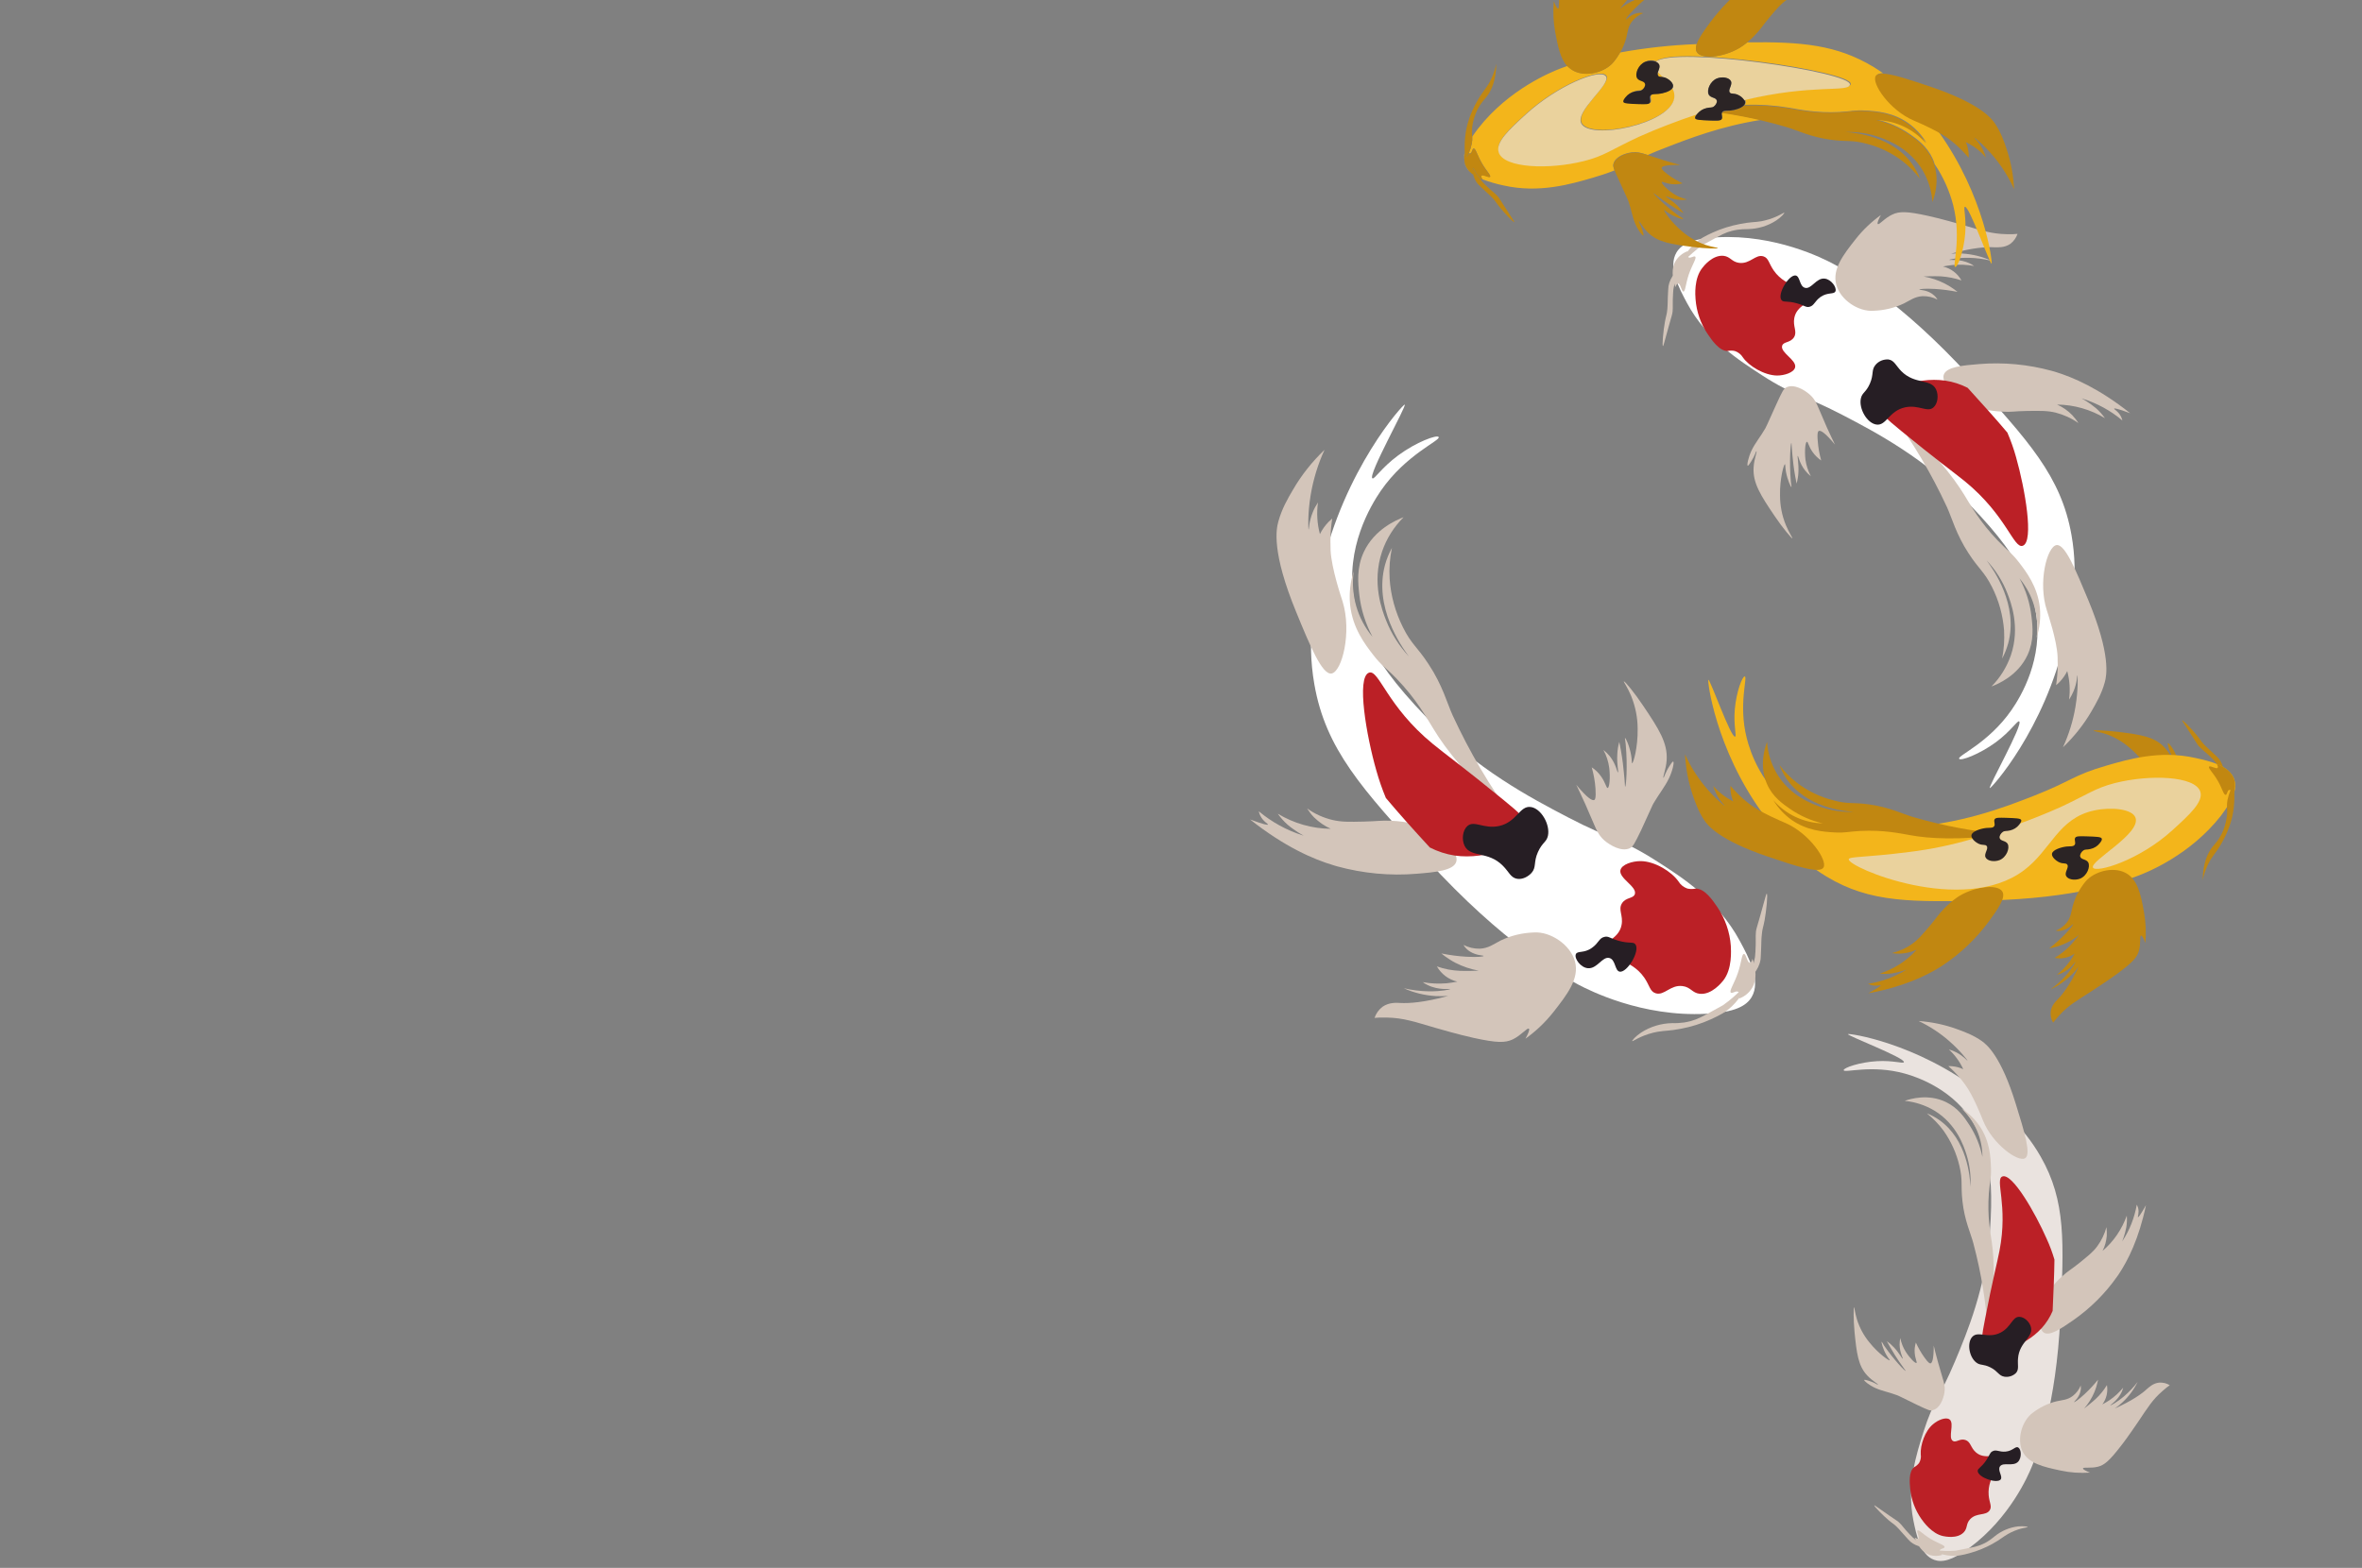 <?xml version="1.0" encoding="utf-8"?>
<!-- Generator: Adobe Illustrator 21.1.0, SVG Export Plug-In . SVG Version: 6.00 Build 0)  -->
<svg version="1.1" id="Layer_1" xmlns="http://www.w3.org/2000/svg" xmlns:xlink="http://www.w3.org/1999/xlink" x="0px" y="0px"
	 viewBox="0 0 1440 956.1" style="enable-background:new 0 0 1440 956.1;" xml:space="preserve">
<rect x="0" y="0" width="1440" height="956.1" fill="#808080" stroke="none"/>
<style type="text/css">
	.st0{fill:#FFFFFF;}
	.st1{fill:#D3C5BA;}
	.st2{fill:#BB2026;}
	.st3{fill:#261E24;}
	.st4{fill:#C18711;}
	.st5{fill:#F3B51B;}
	.st6{fill:#EAD29D;}
	.st7{fill:#2B2425;}
	.st8{fill:none;}
	.st9{fill:#EAE3DF;}
</style>
<title>koi</title>
<g id="Layer_2">
	<g>
		<path class="st0" d="M1067.9,608c5.9-9.9-1.8-24.2-7.2-34.2c-13.5-25.1-35.6-39-50.4-48.5c-22.6-14.5-27-12.6-54.4-26.9
			c-23-12-55.7-29.3-85.8-60.5c-20.8-21.5-30.4-35.8-35.9-47.5c-3.6-7.7-7-14.9-8.8-25.3c-5.2-31,10.1-56.6,16.4-65.8
			c15.4-22.3,36.6-30.7,35.3-32.8c-1-1.6-13.6,3-24.7,11.2c-10.3,7.6-14.5,14.8-15.7,14c-3-1.8,21-44.3,19.7-45
			c-0.8-0.5-37,39.4-50.9,101.1c-4,17.8-9.2,41-4.2,69.5c6.9,39.5,28.9,63.6,68.7,107.1c46.5,50.9,80.9,70,92.4,76.1
			c6.3,3.3,38.5,19.8,77.8,17.7C1057.6,617.4,1064.7,613.4,1067.9,608z"/>
		<path class="st1" d="M993.5,517.3c-5,2.2-11.7-1.7-15.4-4.8c-4.7-4.2-5.3-8-11.6-22.1c-2.3-5.1-4.3-9.2-5.5-11.8
			c7.1,8.5,9.8,9.8,11,9.2c0.3-0.2,1.1-0.8,0.7-6.9c-0.3-4.4-1.1-8.8-2.3-13c2.3,1.5,4.2,3.4,5.8,5.7c2.7,3.9,3.1,7,3.9,6.9
			c1.1-0.1,1.7-6.2,1-12.1c-0.5-3.9-1.7-7.7-3.6-11.1c1.4,1.1,2.7,2.4,3.9,3.8c3.9,4.9,4.5,10,5,9.9s-0.8-4.9-0.4-11.1
			c0.1-2.5,0.5-5.1,1.2-7.5c0.3,1.3,0.6,3,1,5.2c1,5.7,1.5,10.1,1.8,13.5c0.7,6.6,0.6,8.7,0.8,8.7c0.5,0,1.6-12.2,0.3-26.2
			c-0.1-1.5-0.6-3.5-0.4-3.6c0.4-0.1,2.7,4.7,3.7,10.4c0.6,3.3,0.3,4.9,0.6,5c0.8,0.1,3.6-9.8,3.4-21c0-6.9-1.4-13.7-4-20.1
			c-2.2-5.3-4.7-8.6-4.4-8.8c0.5-0.3,6.4,6.8,11.8,14.9c9.5,14.1,14.9,22.5,14.3,33c-0.4,5.9-2.6,10.6-1.9,10.9c0.2,0.1,1-3.1,3.5-7
			c0.7-1.2,2-3.1,2.4-2.9c0.7,0.3-0.3,5.4-2.6,10.2c-2.5,5.2-6.1,9.6-9.4,15.2c-0.9,1.6-0.6,1.3-7.6,16.5
			C996.4,514.7,995.6,516.3,993.5,517.3z"/>
		<path class="st1" d="M960.2,586.3c2.8,10.5-4.9,20.3-13.2,30.9c-4.9,6.2-10.6,11.6-17,16.2c1.4-2.6,2.8-5.6,2.1-6.1
			c-1-0.8-4.5,3.9-9.8,6.5c-4.7,2.2-9.7,2.2-23.9-0.9c-2.7-0.6-9.8-2.2-23.2-6.1c-12.8-3.7-19.4-6.1-29.8-6.3
			c-3.1-0.1-5.7,0-7.4,0.2c0.9-2.7,2.6-5.1,4.9-6.8c4-2.8,8.7-2.4,10.6-2.3c5.7,0.3,14.7-0.3,29.4-4.3c-2.5,0.2-5.1,0.2-7.6,0.1
			c-6.7-0.4-13.4-2-19.5-4.8c5,1.2,10.1,1.8,15.2,1.9c7.8,0.1,13.1-1.1,13.1-1.4c0-0.3-6.9,1-13.9-2.5c-1-0.5-1.9-1-2.8-1.7
			c4.8,0.9,9.6,1.1,14.5,0.7c2.2-0.2,4.4-0.6,6.6-1c-5.3-1.2-9.8-4.6-12.5-9.3c4.5,1.6,9.2,2.5,14,2.7c4.5,0.2,11.5-0.1,11.5-0.1
			c-5-0.9-9.7-2.5-14.2-4.8c-2-1-3.9-2.3-3.9-2.3c-1.6-1-3.2-2.2-4.7-3.4c5,1,10.1,1.7,15.2,2c7.3,0.4,10.6-0.1,10.6-0.5
			s-5.8-0.1-10.1-4c-0.9-0.8-1.6-1.7-2.2-2.7c3.1,1.6,6.6,2.4,10.1,2.3c5.2-0.3,8.2-2.7,12.4-4.9c6.4-3.1,13.4-4.8,20.6-5
			C945.2,568,957.4,576,960.2,586.3z"/>
		<path class="st1" d="M887.8,525.5c-1.6,5.4-12.9,6.4-24,7.3c-16.4,1.4-32.8-0.2-48.6-4.5l-2-0.6c-12.5-3.7-30-11.3-51.1-28
			c8.4,3.1,10.7,3.5,10.9,3.1s-2.9-1.8-4.7-5.5c-0.4-0.8-0.7-1.7-0.9-2.6c7.9,6.6,17,11.6,26.8,14.7c0.2,0.1,0.4,0.2,0.4,0.1
			c0,0-5.1-2.8-9.5-6.5c-2.3-2-4.3-4.3-6.1-6.8c9.8,5.9,20.9,9.1,32.3,9.2c-3.8-1.7-7.2-4.1-10.2-7c-1.6-1.6-3-3.5-4.2-5.4
			c4.6,3.3,9.9,5.7,15.4,7s10.1,1.2,19.2,1c8.7-0.2,10.3-0.8,16.8-0.5c4.5,0.2,9,0.8,13.4,1.8C875.5,506,889.9,518.5,887.8,525.5z"
			/>
		<path class="st1" d="M811.8,410.7c-5.7,1-13.1-16.8-21.5-37.3c-15.2-36.9-12.2-50.7-11-55.2c2.1-7.8,5.9-14.4,9-19.6
			c5.2-9,11.7-17.1,19.2-24.3c-4,8.7-6.8,17.9-8.4,27.3c-2,11.7-1.5,21.3-1.3,21.3c0.3,0,0.1-4.7,2.6-10.7c0.8-2,1.9-4,3.1-5.8
			c-0.9,6.4-0.5,13,1.2,19.3c1.3-2.7,3.1-5.2,5.2-7.4c0.7-0.7,1.5-1.4,2.3-2.1c-0.7,4.6-1.1,9.2-1.1,13.8c0,0,0,2.9,0.1,5.7
			c0.6,11,6.4,28.3,7.3,31C824.3,385.6,818.1,409.6,811.8,410.7z"/>
		<path class="st1" d="M922.8,499.4c-14.5-19.8-26.9-40.9-37.2-63.2c-3.4-7.5-6.1-18.2-14.6-31.1c-7.1-10.9-10.5-12.1-15.7-22.6
			c-4.6-9.2-7.4-19.2-8.1-29.5c-0.4-6.3,0.1-12.7,1.4-18.9c-1.8,3.3-3.2,6.7-4.2,10.3c-7,25.8,9.9,49.7,14.6,56
			c-6-6.5-10.8-14-14-22.2c-2.3-5.8-8.9-22.7-2.4-41.9c2.7-7.9,7.2-15,13.1-20.9c-4.2,1.6-17.8,7.3-24.3,21.3
			c-4.4,9.6-3.5,18.7-2.7,25.9c1,9,3.8,17.8,8.1,25.8c-9.3-11.2-13.5-25.7-11.5-40.1c-2.1,6.6-2.9,13.6-2.2,20.5
			c1.5,14.2,9,24,14.2,30.7s7.2,7.2,14,14.2c12.3,12.7,18.4,24,22.7,30.9C881.3,456.7,895.1,474.7,922.8,499.4z"/>
		<path id="_Path_" class="st2" d="M930.6,504.5c0.4-4.7-3.7-8.3-14.1-16.8c-23.2-19-36-28.3-42.9-34c-28.2-23.1-32.9-45.7-39-43.5
			c-7.8,2.8-1.5,38.8,4.5,59.7c1.6,5.7,3.5,11.2,5.8,16.7c7.7,9.2,16.6,19.1,26.8,30.2c4.7,2.4,9.9,4.1,15.1,4.9
			C906.6,524.6,929.6,515,930.6,504.5z"/>
		<path class="st1" d="M1066.8,587.1c-1.6,0-2.2-5.4-3.6-5.4s-1.4,5-3.7,11.6c-2.3,6.7-5.4,10.9-4.3,12c0.9,0.8,3.1-1.4,4.5-0.5
			c1,0.6,0.9,2.3,0.6,4.1c3.3-1.2,6.1-3.5,7.9-6.5c3.1-5.2,2.3-11.5,0.2-17.8C1068.1,586,1067.5,587.1,1066.8,587.1z"/>
		<path class="st2" d="M1000.1,525.1c-4.9,0-11.4,2-12.2,5.5c-1.1,5,10.2,10,8.8,14.6c-0.9,2.9-5.5,1.8-7.9,5.7s0.9,7.3-0.2,13.1
			c-1.6,8.7-11.1,9.8-10.7,14.8c0.5,6.3,15.8,4.8,24.5,17.3c3.4,4.9,3.4,8.5,7,9.6c5.3,1.6,8.9-5.3,16.3-4.4
			c5.1,0.6,5.9,4.2,10.5,4.7c7.4,0.8,13.5-7,14.4-8.1c5.6-7.1,4.7-18.5,4.6-21.1c-0.6-8.4-3.4-16.5-8.1-23.5
			c-2.8-4.1-7.9-11.8-13.6-11.4c-1.6,0.3-3.3,0.3-4.9-0.1c-2.2-0.8-4.1-2.3-5.3-4.3C1019.1,531.5,1008.8,525.1,1000.1,525.1z"/>
		<path class="st1" d="M1050.4,613c-0.1,0.1-2.4,1.3-6.9,3.8c-5.4,3-8.5,4.7-12.9,5.9c-1.3,0.3-2.5,0.6-3.8,0.8
			c-2.4,0.3-4.8,0.5-7.2,0.4c-6.8,0.1-13.4,2.1-19,5.7c-3.5,2.3-5.8,5-5.5,5.3c0.2,0.3,4.8-3.2,12.9-5.2c0.8-0.2,1.3-0.3,2.4-0.5
			c4.4-0.8,7.5-0.5,14.5-1.9c6.3-1.2,12.4-3.1,18.3-5.8c4.9-2.3,8.6-4,12.6-7.8c6.1-5.8,9.3-13,8.9-13.3c-0.1-0.1-0.7,0.5-2.1,2
			C1058.9,606.3,1054.8,609.9,1050.4,613z"/>
		<path class="st1" d="M1066.6,595.9c0.6,0.4,5.6-4.2,6.7-10.6c0.1-0.3,0.1-1.1,0.2-2.7c0.4-7.4,0.2-9.4,0.6-12.7
			c0.3-3.7,0.9-4.4,1.7-8.8c1-5.4,2.1-16,1.3-16.1c-0.4-0.1-0.9,2.7-4,13.5c-2.2,7.8-2.4,7.9-2.6,9.7c-0.3,3.4,0.1,5.6-0.3,12.2
			c-0.1,2.1-0.3,3-0.3,3.4c-0.5,2.8-1.2,5.6-2.1,8.3C1066.9,595,1066.4,595.8,1066.6,595.9z"/>
		<path class="st3" d="M916.3,528c3.7,3.7,4.7,7.3,8.7,7.9c3.2,0.5,6.6-1.3,8.7-3.6c3.1-3.5,1.1-6.5,3.9-12.7c2.7-6,5.2-6,6.1-9.9
			c1.5-6.9-4.2-16.8-10.5-17.6c-6.8-0.9-8.4,9.2-19.3,11.6c-9.3,2-15.1-3.7-19.3,0c-2.9,2.6-3.6,8.2-1.7,12.1
			C896.6,523.2,907.2,518.7,916.3,528z"/>
		<path class="st3" d="M960.7,581.9c-1,2.6,2.9,8.1,7.3,8.5c5.7,0.6,8.9-7.4,13.2-6.2c3.8,1,3.2,7.7,6.2,8.3
			c4.5,0.9,12.7-12.6,9.6-16.7c-1.3-1.7-3.6-0.2-10.5-2.2c-5.1-1.5-5.9-2.9-8.3-2.3c-3.4,0.7-3.4,3.7-7.7,6.7
			C965.7,581.5,961.6,579.6,960.7,581.9z"/>
	</g>
	<path class="st4" d="M1355.5,472.2c0.5-0.1,0.4-5.6-2.8-9.6c-0.2-0.2-0.6-0.6-1.5-1.5c-4.2-4.1-5.6-5.1-7.4-7
		c-2.1-2.2-2.2-2.9-4.4-5.6c-2.7-3.4-8.6-9.6-9-9.2c-0.2,0.2,1.2,1.9,6,9.5c3.5,5.5,3.5,5.6,4.5,6.6c1.9,2,3.4,2.9,7.2,6.6
		c1.2,1.2,1.7,1.7,1.9,2c1.4,1.8,2.8,3.7,4,5.6C1355.2,471.5,1355.4,472.2,1355.5,472.2z"/>
	<path class="st4" d="M1339.7,497.3c-1.3,4.2-7.2,6.2-11,6.7c-5,0.7-7.6-1-19.4-4.7c-4.3-1.3-7.8-2.3-10-2.9
		c8.8,0.2,11-0.8,11.3-1.8c0.1-0.3,0.1-1.1-3.8-4c-2.8-2.1-5.8-3.9-9-5.5c2.1-0.6,4.3-0.7,6.5-0.5c3.8,0.4,5.8,1.9,6.2,1.3
		c0.5-0.8-2.9-4.3-6.8-6.9c-2.6-1.7-5.5-3-8.6-3.7c1.4-0.3,2.9-0.4,4.3-0.3c5,0.2,8.4,2.5,8.6,2.2s-3.3-2.1-6.9-5.6
		c-1.5-1.4-2.8-3-3.9-4.7c0.9,0.5,2.1,1.2,3.6,2.1c4,2.4,6.9,4.5,9.1,6c4.3,3,5.5,4.2,5.6,4.1c0.2-0.3-6.5-7.3-15.6-14
		c-1-0.7-2.5-1.5-2.4-1.7s4.2,0.9,8.2,3.2c2.3,1.4,3.1,2.4,3.3,2.2c0.4-0.4-4-7.4-10.9-13c-4.2-3.6-9-6.4-14.2-8.2
		c-4.3-1.4-7.7-1.7-7.6-2c0.1-0.5,7.5-0.2,15.2,0.7c13.5,1.7,21.4,2.9,27.4,8.8c3.4,3.3,5,7.2,5.6,6.9c0.2-0.1-1.3-2.2-2.3-5.8
		c-0.3-1-0.8-2.8-0.5-3c0.5-0.2,3.1,3,4.8,6.9c1.8,4.2,2.5,8.7,4.2,13.7c0.5,1.4,0.4,1,5.9,13.2
		C1339.7,494.2,1340.2,495.5,1339.7,497.3z"/>
	<g>
		<path class="st5" d="M1362.2,475.5c-2.8-8.6-15.1-11.4-23.8-13.3c-21.7-4.9-41.2,0.9-54.3,4.7c-20.1,5.8-21.3,9.4-43.7,18.2
			c-18.8,7.4-45.8,17.7-79.6,19.4c-23.3,1.2-36.6-0.5-46.3-3.2c-6.4-1.8-12.4-3.5-19.4-7.8c-20.9-12.9-28.1-35-30.2-43.4
			c-5.2-20.5,0.7-37.3-1.2-37.6c-1.5-0.2-5.2,9.5-6.1,20.3c-0.8,10,1.3,16.1,0.2,16.4c-2.6,0.8-15.2-35-16.3-34.7
			c-0.7,0.2,4.2,41.9,33.3,81.8c8.4,11.5,19.3,26.5,38.7,38.2c26.8,16.2,52.2,15.6,98.2,14.6c53.7-1.2,82.6-11.6,92.1-15.2
			c5.2-2,31.4-12.4,50.3-36.6C1362.4,486.3,1363.7,480.2,1362.2,475.5z"/>
		<path class="st4" d="M1352,468.2c-0.8,1-4.4-1.5-5.2-0.7s2.2,3.4,5.1,8.3s3.7,9,5,8.9c1-0.1,0.8-2.6,2.1-3
			c0.9-0.2,1.8,0.7,2.8,1.8c1-2.6,1.1-5.5,0.3-8.2c-1.5-4.6-5.7-7.5-10.6-9.5C1352,466.9,1352.4,467.8,1352,468.2z"/>
		<path class="st4" d="M1358,487.8c-0.8,4.5,0.2,5.2-0.4,10.1c-0.5,3.8-1.6,7.5-3.3,10.9c-2,3.9-4,5.8-5.5,7.7
			c-2.8,3.6-5.8,9.6-5.9,20.2c0.6-3.1,1.6-6,2.9-8.9c2.6-5.7,4.5-6.6,8.3-13.1c2.6-4.4,4.7-9.1,6.1-14c1.1-3.8,1.7-7.7,1.9-11.7
			c0.1-1.1,0.4-8.8-0.8-9C1360.5,479.7,1358.8,483.9,1358,487.8z"/>
		<path class="st4" d="M1295.5,532.1c7.8,3.8,9.7,13.6,11.6,24.2c1.1,6.2,1.4,12.5,0.8,18.7c-0.8-2.3-1.9-4.6-2.6-4.5
			c-1,0.2,0,4.8-1.3,9.3c-1.1,4-3.8,7-13.1,13.9c-1.8,1.3-6.5,4.7-15.9,10.8c-9,5.8-13.9,8.5-19.5,14.6c-1.7,1.8-3,3.5-3.8,4.5
			c-1.2-2-1.7-4.2-1.5-6.5c0.4-3.9,3.1-6.5,4.2-7.6c3.2-3.3,7.6-9,12.9-20c-1.2,1.6-2.6,3.2-4,4.6c-3.8,3.8-8.3,7-13.2,9.2
			c3.4-2.4,6.4-5.1,9.2-8.2c4.2-4.7,6.2-8.5,6-8.6s-3,4.7-8.8,7.1c-0.8,0.3-1.6,0.6-2.5,0.8c3-2.4,5.7-5.2,8-8.4
			c1-1.4,2-2.9,2.8-4.5c-3.5,2.5-8,3.5-12.2,2.6c3.3-1.9,6.3-4.3,9-7c2.5-2.6,6-7,6-7c-3.1,2.5-6.6,4.5-10.4,6
			c-1.7,0.7-3.4,1.2-3.4,1.2c-1.5,0.4-3,0.8-4.5,1c3.2-2.5,6.3-5.2,9.2-8.1c4.1-4.2,5.5-6.4,5.3-6.6s-3.1,3.5-7.7,4
			c-0.9,0.1-1.9,0.1-2.8-0.1c2.6-1,4.9-2.7,6.7-4.9c2.5-3.3,2.7-6.4,3.6-10c1.5-5.5,4.2-10.6,7.8-15
			C1276.5,531.5,1287.8,528.3,1295.5,532.1z"/>
		<path class="st4" d="M1220.7,543.6c2.4,3.8-3,11.1-8.2,18.3c-7.8,10.6-17.4,19.7-28.3,26.9l-1.4,0.9c-8.8,5.5-22.6,12.1-43.8,16
			c6.2-3.4,7.7-4.6,7.6-4.9s-2.6,0.8-5.7-0.1c-0.7-0.2-1.4-0.5-2-0.8c8.2-1.2,16-4.1,23-8.4c0.2-0.1,0.3-0.2,0.3-0.2
			s-4.4,1.6-8.9,2.3c-2.4,0.3-4.9,0.4-7.3,0.1c8.7-2.8,16.5-7.8,22.5-14.6c-3,1.4-6.3,2.2-9.6,2.4c-1.8,0.1-3.7,0-5.5-0.3
			c4.4-1.1,8.6-2.9,12.3-5.6c3.7-2.6,6-5.4,10.8-11c4.5-5.3,4.9-6.6,8.5-10.3c2.5-2.6,5.2-5,8.2-7.1
			C1202.6,540.8,1217.7,538.7,1220.7,543.6z"/>
		<path class="st4" d="M1111.7,529c-2.4,4-17-0.9-33.8-6.6c-30.2-10.2-37-19.3-39-22.4c-3.6-5.4-5.5-11.1-7.1-15.7
			c-2.6-7.9-4.1-16-4.5-24.3c3.1,7,7.2,13.5,12,19.4c6,7.3,12,12.1,12.2,12s-2.8-2.5-5.1-7.2c-0.8-1.6-1.4-3.2-1.9-4.9
			c3.4,3.9,7.6,7.1,12.2,9.4c-1-2.2-1.5-4.6-1.7-7c0-0.8,0-1.6,0-2.5c2.4,2.8,5,5.5,7.7,7.9c0,0,1.7,1.5,3.5,2.9
			c6.9,5.5,20.4,11,22.4,11.9C1103.2,508.3,1114.3,524.7,1111.7,529z"/>
		<path class="st4" d="M1223.5,508.9c-19.5-1.7-38.8-5.3-57.6-10.8c-6.3-1.9-14.2-5.9-26.5-7.6c-10.3-1.4-12.8,0-21.8-2.5
			c-8-2-15.4-5.6-22-10.6c-4-3.1-7.6-6.7-10.7-10.8c1,2.8,2.4,5.4,4,7.9c11.8,17.8,35.1,20.2,41.4,20.6c-7.1,0.2-14.1-0.8-20.8-3.2
			c-4.7-1.7-18.4-6.6-26.5-20.6c-3.3-5.8-5.3-12.2-5.7-18.9c-1.3,3.4-5,14.5,0,25.8c3.4,7.7,9.4,11.9,14.2,15.2
			c6,4.1,12.7,7.1,19.8,8.7c-11.6-0.3-22.6-5.4-30.2-14.2c2.9,4.8,6.7,8.9,11.2,12.1c9.3,6.5,19.2,7.2,26,7.6s8.1-0.5,15.9-0.9
			c14.1-0.7,24.2,1.5,30.5,2.6C1176,511.4,1194,512.5,1223.5,508.9z"/>
		<path class="st6" d="M1202.4,511.6c18.3-5.2,36.2-11.6,53.5-19.3c17.2-8,21.1-11.6,33.5-14.8c21.5-5.4,48.8-4.3,52,5.2
			c2.1,6.2-6.7,14.2-16.8,23.4c-20.6,18.8-46.7,26.3-48.6,23c-2.2-4,29.5-20.7,25.9-30.5c-2-5.4-14.9-6.6-25.1-4.4
			c-22.1,4.7-26.3,24.1-42.9,36.5c-37.2,27.9-107.3-1.8-106.8-6.7c0.2-1.8,9.7-1,37.2-4.5C1177.3,517.9,1190,515.2,1202.4,511.6z"/>
		<path class="st7" d="M1281.3,511.3c-0.4-1-3.3-1.1-9.2-1.3c-4.1-0.1-6.2-0.2-6.9,0.8c-0.9,1.4,0.6,3-0.4,4.4
			c-0.8,1.1-2.5,0.8-4.9,1c-3.4,0.4-8.5,2-8.9,4.4c-0.3,1.9,2.3,4.3,4.6,5.3s3.9,0.2,4.7,1.3c1.3,1.7-1.8,4.6-0.7,6.9
			s5.3,2.9,8.5,1.7c4.3-1.7,6.4-7.3,5-9.9c-1.2-2.1-4.4-1.6-4.9-3.6c-0.3-1.3,0.8-2.9,1.8-3.6c1.3-1,2.1-0.4,4.5-1
			c2.2-0.5,4.2-1.7,5.6-3.5C1280.9,513.2,1281.7,512.2,1281.3,511.3z"/>
		<path class="st7" d="M1232.2,500c-0.4-1-3.3-1.1-9.2-1.3c-4.1-0.1-6.2-0.2-6.9,0.8c-0.9,1.4,0.6,3-0.4,4.4c-0.8,1.1-2.5,0.8-4.9,1
			c-3.4,0.4-8.5,2-8.9,4.4c-0.3,1.9,2.3,4.3,4.6,5.3s3.9,0.2,4.7,1.3c1.3,1.7-1.8,4.6-0.7,6.9c1.1,2.3,5.3,2.9,8.5,1.7
			c4.3-1.7,6.4-7.3,5-9.9c-1.2-2.1-4.4-1.6-4.9-3.6c-0.3-1.3,0.8-2.9,1.8-3.6c1.3-1,2.1-0.4,4.5-1c2.2-0.5,4.2-1.7,5.6-3.5
			C1231.7,501.9,1232.6,500.8,1232.2,500z"/>
	</g>
	<g>
		<path class="st0" d="M1022.1,153.9c-5.4,9,1.6,21.9,6.4,30.9c12.2,22.7,32.2,35.2,45.5,43.9c20.4,13.2,24.4,11.4,49.2,24.3
			c20.8,10.8,50.4,26.5,77.6,54.7c18.8,19.5,27.5,32.3,32.5,42.9c3.2,7,6.4,13.5,7.9,22.9c4.7,28.1-9.1,51.2-14.9,59.5
			c-14,20.2-33.1,27.8-31.9,29.7c0.9,1.5,12.3-2.7,22.4-10.1c9.3-6.9,13.1-13.4,14.2-12.7c2.7,1.6-19,40-17.9,40.7
			c0.7,0.4,33.4-35.6,46-91.4c3.6-16.1,8.4-37,3.8-62.9c-6.3-35.8-26.2-57.5-62.1-96.8c-42-45.9-73.1-63.3-83.5-68.8
			c-5.7-3-34.8-17.9-70.3-16C1031.4,145.5,1025,149.1,1022.1,153.9z"/>
		<path class="st1" d="M1089.3,236.1c4.5-2,10.6,1.5,13.9,4.4c4.3,3.7,4.8,7.2,10.5,20c2.1,4.6,3.9,8.4,5,10.6
			c-6.4-7.7-8.9-8.8-9.9-8.3c-0.3,0.2-1.1,0.7-0.6,6.2c0.3,4,1,7.9,2.1,11.8c-2-1.4-3.8-3.1-5.2-5.1c-2.5-3.5-2.8-6.4-3.5-6.3
			c-1,0.1-1.5,5.6-0.9,10.9c0.5,3.5,1.6,6.9,3.3,10.1c-1.3-1-2.5-2.2-3.5-3.5c-3.5-4.4-4.1-9-4.5-8.9s0.7,4.4,0.4,10.1
			c-0.1,2.3-0.5,4.6-1.1,6.8c-0.2-1.1-0.5-2.7-0.9-4.7c-0.9-5.1-1.3-9.2-1.6-12.2c-0.6-5.9-0.5-7.9-0.7-7.9c-0.4,0-1.4,11-0.3,23.7
			c0.1,1.4,0.6,3.2,0.3,3.2s-2.4-4.3-3.3-9.4c-0.5-3-0.3-4.5-0.6-4.5c-0.7-0.1-3.2,8.9-3,19c0,6.2,1.2,12.4,3.6,18.2
			c2,4.8,4.2,7.8,3.9,8s-5.8-6.2-10.7-13.5c-8.6-12.7-13.5-20.3-12.9-29.8c0.3-5.4,2.3-9.6,1.7-9.9c-0.2-0.1-0.9,2.8-3.2,6.3
			c-0.7,1.1-1.8,2.8-2.1,2.6c-0.6-0.3,0.3-4.9,2.3-9.2c2.2-4.7,5.6-8.6,8.5-13.7c0.8-1.5,0.6-1.2,6.8-14.9
			C1086.7,238.4,1087.4,236.9,1089.3,236.1z"/>
		<path class="st1" d="M1119.5,173.6c-2.6-9.5,4.4-18.4,11.9-27.9c4.4-5.6,9.6-10.5,15.3-14.6c-1.3,2.4-2.5,5-1.9,5.5
			c0.9,0.7,4.1-3.6,8.9-5.8c4.3-2,8.8-2,21.6,0.8c2.4,0.5,8.8,2,21,5.5c11.6,3.4,17.6,5.5,27,5.7c2.8,0.1,5.1,0,6.7-0.2
			c-0.8,2.4-2.4,4.6-4.4,6.1c-3.6,2.5-7.9,2.1-9.6,2.1c-5.2-0.3-13.3,0.2-26.6,3.9c2.3-0.2,4.6-0.2,6.9-0.1
			c6.1,0.4,12.1,1.8,17.7,4.4c-4.5-1.1-9.1-1.7-13.8-1.8c-7.1-0.1-11.8,1-11.8,1.3s6.3-0.9,12.6,2.2c0.9,0.4,1.7,0.9,2.5,1.5
			c-4.3-0.8-8.7-1-13.1-0.6c-2,0.2-4,0.5-5.9,0.9c4.8,1.1,8.9,4.2,11.3,8.5c-4.1-1.4-8.4-2.2-12.7-2.5c-4-0.2-10.4,0.1-10.4,0.1
			c4.5,0.8,8.8,2.2,12.9,4.3c1.8,0.9,3.5,2,3.5,2c1.5,0.9,2.9,2,4.3,3.1c-4.5-0.9-9.1-1.5-13.7-1.8c-6.6-0.4-9.6,0.1-9.6,0.4
			s5.3,0,9.1,3.6c0.8,0.7,1.5,1.6,2,2.5c-2.8-1.5-6-2.2-9.2-2.1c-4.7,0.3-7.4,2.5-11.2,4.4c-5.8,2.8-12.2,4.3-18.6,4.5
			C1133.1,190.2,1122,183,1119.5,173.6z"/>
		<path class="st1" d="M1185,228.6c1.5-4.9,11.7-5.8,21.7-6.6c14.8-1.2,29.7,0.2,44,4.1l1.8,0.5c11.3,3.4,27.1,10.2,46.2,25.4
			c-7.5-2.8-9.7-3.2-9.8-2.8c-0.2,0.4,2.6,1.6,4.2,4.9c0.4,0.7,0.6,1.5,0.8,2.3c-7.1-6-15.4-10.5-24.3-13.3
			c-0.2-0.1-0.4-0.2-0.4-0.1c0,0,4.6,2.5,8.6,5.9c2.1,1.8,3.9,3.9,5.5,6.1c-8.8-5.3-18.9-8.2-29.2-8.3c3.4,1.5,6.6,3.7,9.2,6.4
			c1.4,1.5,2.7,3.1,3.8,4.9c-4.2-3-8.9-5.1-13.9-6.4c-5-1.2-9.1-1.1-17.4-1c-7.9,0.1-9.3,0.8-15.2,0.4c-4.1-0.2-8.1-0.7-12.1-1.7
			C1196,246.3,1183.1,234.9,1185,228.6z"/>
		<path class="st1" d="M1253.7,332.4c5.2-0.9,11.8,15.2,19.5,33.7c13.8,33.3,11.1,45.9,10,49.9c-1.9,7.1-5.4,13-8.1,17.7
			c-4.7,8.1-10.6,15.5-17.4,22c3.6-7.9,6.2-16.2,7.6-24.7c1.8-10.6,1.4-19.3,1.2-19.3c-0.2,0-0.1,4.3-2.3,9.7
			c-0.8,1.8-1.7,3.6-2.8,5.2c0.8-5.8,0.4-11.7-1.1-17.4c-1.2,2.5-2.8,4.7-4.7,6.7c-0.7,0.7-1.3,1.3-2.1,1.9c0.6-4.1,1-8.3,1-12.5
			c0,0,0-2.6-0.1-5.1c-0.5-10-5.8-25.6-6.5-27.9C1242.3,355.1,1248,333.4,1253.7,332.4z"/>
		<path class="st1" d="M1153.3,252.2c13.1,17.9,24.4,37,33.7,57.1c3.1,6.8,5.5,16.4,13.2,28.2c6.4,9.8,9.4,10.9,14.2,20.4
			c4.2,8.3,6.7,17.3,7.4,26.6c0.3,5.7-0.1,11.5-1.2,17.1c1.6-3,2.8-6.1,3.7-9.3c6.3-23.3-8.9-44.9-13.2-50.6
			c5.5,5.8,9.8,12.6,12.7,20.1c2.1,5.3,8,20.6,2.1,37.9c-2.5,7.1-6.5,13.6-11.8,18.9c3.8-1.4,16.1-6.5,22-19.2
			c4-8.7,3.2-16.9,2.4-23.4c-0.9-8.2-3.4-16.1-7.3-23.3c8.4,10.1,12.2,23.2,10.4,36.3c1.9-6,2.6-12.3,2-18.5
			c-1.4-12.8-8.2-21.7-12.9-27.8c-4.7-6-6.5-6.5-12.6-12.9c-11.1-11.5-16.7-21.7-20.5-27.9C1190.8,290.8,1178.4,274.6,1153.3,252.2z
			"/>
		<path id="_Path_2" class="st2" d="M1146.3,247.6c-0.4,4.2,3.4,7.5,12.8,15.2c21,17.2,32.5,25.6,38.8,30.7
			c25.5,20.9,29.7,41.3,35.3,39.3c7-2.5,1.3-35-4.1-54c-1.4-5.1-3.2-10.1-5.3-15c-7-8.3-15-17.2-24.2-27.3
			c-4.3-2.2-8.9-3.7-13.7-4.4C1167.9,229.5,1147.1,238.2,1146.3,247.6z"/>
		<path class="st1" d="M1023.1,172.9c1.5,0,2,4.9,3.2,4.9s1.3-4.5,3.3-10.5c2.1-6,4.9-9.9,3.9-10.8c-0.8-0.7-2.8,1.2-4.1,0.4
			c-0.9-0.6-0.8-2.1-0.6-3.7c-3,1.1-5.5,3.2-7.2,5.8c-2.8,4.7-2.1,10.4-0.2,16.1C1021.9,173.9,1022.4,172.9,1023.1,172.9z"/>
		<path class="st2" d="M1083.4,229c4.4,0,10.3-1.8,11-5c1-4.5-9.2-9-7.9-13.2c0.8-2.6,4.9-1.6,7.2-5.1c2.2-3.5-0.8-6.6,0.2-11.8
			c1.5-7.9,10-8.8,9.7-13.3c-0.5-5.7-14.3-4.3-22.2-15.6c-3.1-4.4-3.1-7.7-6.4-8.7c-4.8-1.4-8,4.8-14.7,4c-4.6-0.6-5.3-3.8-9.5-4.3
			c-6.7-0.7-12.2,6.3-13,7.4c-5.1,6.4-4.3,16.7-4.1,19.1c0.6,7.6,3.1,14.9,7.4,21.2c2.5,3.7,7.2,10.6,12.3,10.3
			c1.5-0.3,3-0.3,4.4,0.1c2,0.7,3.7,2.1,4.8,3.9C1066.2,223.2,1075.6,228.9,1083.4,229z"/>
		<path class="st1" d="M1037.9,149.5c0.1-0.1,2.2-1.2,6.2-3.4c4.9-2.7,7.7-4.3,11.7-5.3c1.1-0.3,2.3-0.5,3.4-0.7
			c2.1-0.3,4.3-0.4,6.4-0.4c6.1-0.1,12.1-1.9,17.2-5.2c3.2-2.1,5.2-4.5,5-4.8s-4.3,2.9-11.7,4.7c-0.7,0.2-1.2,0.3-2.2,0.5
			c-4,0.7-6.8,0.4-13.2,1.7c-5.7,1.1-11.2,2.8-16.5,5.2c-4.5,2.1-7.8,3.6-11.4,7.1c-5.5,5.2-8.5,11.8-8.1,12.1
			c0.1,0.1,0.6-0.5,1.9-1.8C1030.2,155.6,1033.9,152.3,1037.9,149.5z"/>
		<path class="st1" d="M1023.2,164.9c-0.5-0.3-5,3.8-6,9.6c0,0.3-0.1,1-0.2,2.5c-0.4,6.7-0.2,8.5-0.5,11.5c-0.3,3.4-0.8,4-1.5,7.9
			c-0.9,4.8-1.8,14.4-1.2,14.6c0.4,0.1,0.8-2.4,3.6-12.2c2-7.1,2.1-7.1,2.3-8.8c0.3-3.1-0.1-5,0.3-11.1c0.1-1.9,0.2-2.7,0.3-3.1
			c0.5-2.5,1.1-5.1,1.8-7.5C1023,165.8,1023.4,165.1,1023.2,164.9z"/>
		<path class="st3" d="M1159.1,226.3c-3.3-3.4-4.3-6.6-7.8-7.1c-3-0.2-5.9,1-7.8,3.2c-2.8,3.2-1,5.8-3.5,11.5
			c-2.4,5.5-4.7,5.4-5.5,9c-1.4,6.2,3.7,15.2,9.5,16c6.1,0.8,7.5-8.3,17.4-10.5c8.4-1.8,13.7,3.4,17.4,0c2.6-2.3,3.2-7.4,1.5-11
			C1177,230.7,1167.4,234.7,1159.1,226.3z"/>
		<path class="st3" d="M1119,177.6c0.9-2.3-2.6-7.3-6.6-7.7c-5.1-0.6-8.1,6.7-12,5.6c-3.4-0.9-2.9-6.9-5.6-7.5
			c-4.1-0.8-11.5,11.4-8.7,15c1.2,1.6,3.2,0.2,9.5,2c4.6,1.3,5.4,2.6,7.5,2.1c3-0.7,3.1-3.4,6.9-6.1
			C1114.5,178,1118.2,179.7,1119,177.6z"/>
	</g>
	<g>
		<path class="st8" d="M990.2-6.1c3.5-2.6,8-3.5,12.2-2.6c-3.3,1.9-6.3,4.3-9,7c-2.5,2.6-6,7-6,7c3.1-2.5,6.6-4.5,10.4-6
			c1.7-0.7,3.4-1.2,3.4-1.2c1.5-0.4,3-0.8,4.5-1c-3.2,2.5-6.3,5.2-9.2,8.1c-4.1,4.2-5.5,6.4-5.3,6.6c0.2,0.2,3.1-3.5,7.7-4
			c0.9-0.1,1.9-0.1,2.8,0.1c-2.6,1-4.9,2.7-6.7,4.9c-2.5,3.3-2.7,6.4-3.6,10c-0.8,3.2-2.1,6.3-3.8,9.2c15.4-2.8,31-4.5,46.7-5.1
			c1.3-3.8,4.8-8.6,8.3-13.4c6.5-8.9,14.3-16.7,23.1-23.3h-73.4C991.6-8.6,990.9-7.4,990.2-6.1z"/>
		<path class="st5" d="M1034.5,31.8c-0.8-1.3-0.7-3-0.1-4.9c-15.7,0.6-31.3,2.3-46.7,5.1c-1.2,2.1-2.5,4-4,5.8
			c-5,6.1-16.2,9.3-24,5.5c-1.5-0.8-2.9-1.8-4.1-3.1c-1.7,0.6-3,1.1-4.1,1.5c-5.2,2-31.4,12.4-50.3,36.6c-1.4,1.8-2.6,3.5-3.6,5
			c0.1,1.4,0,2.8-0.3,4.2c-0.4,2-1,4-1.8,5.9c0.3,0.1,0.6,0.1,0.8,0.1c1.3-0.4,1.1-2.8,2.1-3c1.2-0.2,2.1,3.9,5,8.9s5.7,7.5,5,8.3
			s-4.3-1.7-5.2-0.7c-0.4,0.4,0,1.3,0.5,2.3c4.2,1.6,8.6,2.9,13,3.8c21.7,4.9,41.2-0.9,54.3-4.7c4.5-1.3,9-2.8,13.3-4.5
			c-0.9-2.2-1-3.2-0.6-4.3c1.3-4.2,7.2-6.2,11-6.7c3.2-0.4,5.5,0.1,9.9,1.6c2.9-1.3,6.2-2.7,10.2-4.2c14.8-5.8,34.6-13.4,58.8-17.2
			c-7-1.6-14.9-3.2-23.8-4.5c-0.5,1.3,0.6,2.8-0.2,4c-0.7,1-2.8,1-6.9,0.8c-5.9-0.2-8.9-0.3-9.2-1.3c-0.4-1,0.5-1.9,1.3-2.9l0,0
			c-12.1,4-23.9,8.5-35.5,13.7c-17.2,8-21.1,11.6-33.5,14.8c-21.5,5.4-48.8,4.3-52-5.2c-2.1-6.1,6.7-14.1,16.9-23.4
			c19-17.3,45-27.8,48.6-23s-19.1,21.3-14.9,29c5.5,10.1,54.2,0.4,56.6-15.6c0.3-2-0.1-4-1.1-5.8c-1.4,1.8-5.5,3.1-8.3,3.3
			c-2.4,0.3-4.1-0.1-4.9,1c-1,1.3,0.5,3-0.4,4.4c-0.7,1-2.8,1-6.9,0.8c-5.9-0.2-8.9-0.3-9.2-1.3s0.5-1.9,1.3-2.9
			c1.5-1.7,3.4-2.9,5.6-3.5c2.4-0.7,3.2-0.1,4.5-1c1-0.8,2.1-2.3,1.8-3.6c-0.5-2-3.7-1.5-4.9-3.6c-1.5-2.6,0.7-8.1,5-9.9
			c2-0.8,4.3-0.8,6.4-0.1c10.6-9.6,119.5,6.1,118.4,13.9c-0.7,4.9-22.8-0.6-64.5,9.5c0.4,0.6,0.6,1.3,0.5,1.9
			c-0.1,0.5-0.3,0.9-0.7,1.3c9.1-0.3,18.3,0.3,27.3,1.8c6.3,1.1,16.4,3.3,30.5,2.6c7.8-0.4,9.2-1.3,15.9-0.9s16.6,1,26,7.6
			c4.5,3.2,8.3,7.3,11.2,12.1c-7.6-8.8-18.6-13.9-30.2-14.2c7.1,1.6,13.8,4.6,19.8,8.7c4.8,3.3,10.7,7.6,14.2,15.2
			c0.5,1.1,0.9,2.2,1.2,3.3c5.2,7.7,9,16.2,11.3,25.1c5.2,20.5-0.7,37.3,1.2,37.6c1.5,0.2,5.2-9.5,6.1-20.3
			c0.8-10-1.3-16.1-0.2-16.4c2.6-0.8,15.2,35,16.3,34.7c0.7-0.2-4.1-41.2-32.5-80.7c-6.4-3.5-13.2-6.3-14.7-7
			c-14.5-6.3-25.7-22.7-23-27c0.6-1,2-1.5,4-1.5c-1.8-1.3-3.8-2.5-5.8-3.8c-22.4-13.5-43.8-15.4-77-15c-0.9,0.8-1.8,1.5-2.8,2.1
			C1052.6,34.7,1037.5,36.7,1034.5,31.8z"/>
		<path class="st5" d="M1010.9,46.2c0.6,0.8,1.6,0.6,3,0.8c-1.1-1.1-2.2-2.1-3.1-3.1C1010.5,44.6,1010.5,45.5,1010.9,46.2z"/>
		<path class="st5" d="M898.1,106.5l-0.2-0.1L898.1,106.5z"/>
		<path class="st5" d="M893.1,100.1c-0.7-2.1-0.7-4.4-0.1-6.6c0-0.2,0-0.4,0-0.6c-0.7,2.3-0.6,4.7,0.1,7c0.8,2.2,2.2,4.2,4,5.7
			C895.2,104.2,893.9,102.3,893.1,100.1z"/>
		<path class="st4" d="M903.2,107.2c0.8-1,4.4,1.5,5.2,0.7s-2.2-3.4-5-8.3s-3.7-9-5-8.9c-1,0.1-0.8,2.6-2.1,3
			c-0.3,0.1-0.6,0-0.8-0.1c-0.6,1.3-1.2,2.1-1.6,2.1s-0.6-1-0.8-2.2c-0.6,2.2-0.5,4.5,0.1,6.6c0.7,2.2,2.1,4.1,3.9,5.6
			c0.3,0.3,0.6,0.5,1,0.8l0.2,0.1l0,0c-0.5-2.2-0.5-4-0.2-4.1s0.4,0.6,1.7,2.7c0,0,1,1.7,2.5,3.7c0.5,0.3,1.1,0.5,1.6,0.7v-0.1
			C903.2,108.5,902.8,107.7,903.2,107.2z"/>
		<path class="st4" d="M893.8,95.7c0.4,0.1,1-0.8,1.6-2.1c0.8-1.9,1.4-3.9,1.8-5.9c0.3-1.4,0.4-2.8,0.3-4.2c-0.2-2-0.2-4,0-5.9
			c0.5-3.8,1.6-7.5,3.3-10.9c2-3.9,4-5.8,5.5-7.7c2.8-3.6,5.8-9.6,5.9-20.1c-0.6,3.1-1.6,6-2.9,8.9c-2.6,5.7-4.5,6.6-8.3,13.1
			c-2.6,4.4-4.7,9.1-6.1,14c-1.1,3.8-1.7,7.7-1.9,11.7c-0.1,2.1-0.1,4.2,0,6.3c0,0.2,0,0.4,0,0.6C893.1,94.7,893.4,95.6,893.8,95.7z
			"/>
		<path class="st4" d="M899.7,105.2c-1.3-2.1-1.5-2.7-1.7-2.7s-0.4,1.8,0.2,4.1c0.5,2,1.4,3.9,2.7,5.5c0.2,0.2,0.6,0.6,1.5,1.5
			c4.2,4.1,5.6,5.1,7.4,7c2.1,2.2,2.2,2.9,4.4,5.6c2.7,3.4,8.5,9.6,9,9.2c0.2-0.2-1.2-1.9-6-9.5c-3.5-5.5-3.5-5.6-4.5-6.6
			c-1.9-2-3.4-2.9-7.2-6.6c-1.2-1.2-1.7-1.7-1.9-2c-0.5-0.6-1-1.3-1.5-1.9C900.7,106.9,899.7,105.2,899.7,105.2z"/>
		<path class="st4" d="M994.8,93.1c-3.8,0.5-9.7,2.6-11,6.7c-0.3,1.1-0.2,2,0.6,4.3c0.5,1.3,1.4,3.2,2.6,5.8
			c5.5,12.2,5.5,11.8,5.9,13.2c1.7,4.9,2.3,9.4,4.2,13.7c1.7,3.9,4.3,7.1,4.8,6.9c0.3-0.2-0.2-1.9-0.5-3c-1-3.5-2.5-5.7-2.3-5.8
			c0.5-0.3,2.2,3.5,5.6,6.9c6,5.9,13.9,7.1,27.4,8.8c7.7,1,15.1,1.2,15.2,0.7c0-0.3-3.3-0.6-7.6-2c-5.2-1.8-10-4.6-14.2-8.2
			c-6.8-5.7-11.3-12.6-10.9-13c0.2-0.2,1,0.9,3.3,2.2c3.9,2.4,8,3.6,8.2,3.2s-1.4-1-2.4-1.7c-9.1-6.7-15.9-13.7-15.6-14
			c0.1-0.1,1.3,1.1,5.6,4.1c2.2,1.6,5.1,3.6,9.1,6c1.5,0.9,2.7,1.6,3.6,2.1c-1.1-1.7-2.5-3.2-3.9-4.7c-3.6-3.5-7.1-5.3-6.9-5.6
			s3.6,1.9,8.6,2.2c1.5,0.1,2.9,0,4.3-0.3c-3.1-0.7-6-1.9-8.6-3.7c-3.9-2.6-7.3-6.2-6.8-6.9c0.4-0.5,2.5,0.9,6.2,1.3
			c2.2,0.2,4.4,0,6.5-0.5c-3.2-1.5-6.2-3.3-9-5.4c-3.9-2.9-3.9-3.8-3.8-4c0.2-1,2.4-2,11.3-1.8c-2.2-0.6-5.7-1.5-10-2.9
			s-7.2-2.3-9.6-3.1C1000.2,93.2,998,92.7,994.8,93.1z"/>
		<path class="st4" d="M959.7,43.4c7.7,3.8,18.9,0.6,24-5.5c1.5-1.8,2.8-3.8,4-5.8c1.7-2.9,3-6,3.8-9.2c0.9-3.6,1-6.8,3.6-10
			c1.8-2.2,4.1-3.9,6.7-4.9c-0.9-0.2-1.9-0.2-2.8-0.1c-4.6,0.5-7.4,4.2-7.7,4s1.2-2.5,5.3-6.6c2.9-2.9,5.9-5.6,9.2-8.1
			c-1.5,0.2-3,0.6-4.5,1c0,0-1.7,0.5-3.4,1.2c-3.7,1.5-7.2,3.5-10.4,6c0,0,3.5-4.4,6-7c2.7-2.7,5.7-5.1,9-7
			c-4.3-0.9-8.7,0.1-12.2,2.6c0.7-1.2,1.4-2.4,2.2-3.6h-38.2c-1.5,1.5-2.5,3.4-3.1,5.5c-1.3,4.6-0.3,9.1-1.3,9.3
			c-0.7,0.1-1.8-2.3-2.6-4.5c-0.6,6.2-0.3,12.5,0.8,18.7c1.6,8.4,3,16.3,7.5,21.1C956.8,41.6,958.2,42.7,959.7,43.4z"/>
		<path class="st4" d="M1093.3-9.8h-27.4c-8.8,6.6-16.6,14.5-23.2,23.3c-3.5,4.8-7,9.5-8.3,13.4c-0.7,1.9-0.7,3.6,0.1,4.9
			c3.1,4.9,18.2,2.9,27.5-3.5c1-0.7,1.9-1.4,2.8-2.1c1.9-1.6,3.7-3.2,5.3-5c3.6-3.7,4-5,8.5-10.4c4.7-5.6,7.1-8.4,10.8-11
			c3.7-2.6,7.9-4.5,12.3-5.6c-1.8-0.3-3.6-0.4-5.5-0.3c-3.3,0.2-6.6,1-9.6,2.4C1088.7-5.8,1090.9-7.9,1093.3-9.8z"/>
		<path class="st4" d="M1143.5,46.4c-2.6,4.4,8.5,20.8,23,27c1.4,0.6,8.3,3.5,14.7,7c2.7,1.5,5.3,3.1,7.8,5c1.8,1.4,3.5,2.9,3.5,2.9
			c2.8,2.5,5.3,5.1,7.7,7.9c0-0.8,0-1.6,0-2.5c-0.2-2.4-0.7-4.8-1.7-7c4.7,2.2,8.9,5.4,12.2,9.4c-0.5-1.7-1.1-3.3-1.9-4.9
			c-2.3-4.7-5.3-7-5.1-7.2s6.2,4.7,12.2,12c4.8,5.9,8.9,12.4,12,19.4c-0.4-8.3-1.9-16.5-4.5-24.3c-1.5-4.6-3.5-10.3-7.1-15.7
			c-2.1-3.1-8.8-12.1-39-22.4c-12.6-4.2-23.8-8.1-29.8-8.1C1145.5,45,1144.1,45.4,1143.5,46.4z"/>
		<path class="st4" d="M1163.7,81.9c-6-4.1-12.7-7.1-19.8-8.7c11.6,0.3,22.6,5.4,30.2,14.2c-2.9-4.8-6.7-8.9-11.2-12.1
			c-9.3-6.5-19.2-7.2-26-7.6s-8.1,0.5-15.9,0.9c-14.1,0.7-24.2-1.5-30.5-2.6c-9-1.4-18.2-2-27.3-1.7c-1.6,1.7-5.4,2.9-8.2,3.2
			c-2.4,0.3-4.1-0.1-4.9,1c-0.1,0.1-0.1,0.2-0.2,0.4c8.9,1.3,16.8,2.9,23.8,4.5c5.9,1.4,11.2,2.8,15.8,4.2
			c6.3,1.9,14.2,5.9,26.5,7.6c10.3,1.4,12.8,0,21.8,2.4c8,2,15.4,5.6,22,10.6c4,3.1,7.6,6.7,10.7,10.8c-1-2.8-2.4-5.4-4-7.9
			c-11.8-17.8-35.1-20.2-41.4-20.6c7.1-0.2,14.1,0.8,20.8,3.2c4.7,1.7,18.4,6.6,26.5,20.6c3.3,5.8,5.3,12.2,5.7,18.9
			c1.2-3,4.3-12.4,1.2-22.5c-0.3-1.1-0.7-2.2-1.2-3.3C1174.4,89.4,1168.5,85.2,1163.7,81.9z"/>
		<path class="st6" d="M1040.3,66c2.4-0.7,3.2-0.1,4.5-1c1-0.8,2.1-2.3,1.8-3.6c-0.5-2-3.7-1.5-4.9-3.6c-1.5-2.6,0.7-8.1,5-9.9
			c3.1-1.3,7.4-0.5,8.5,1.7s-2,5.2-0.7,6.9c0.8,1.1,2.3,0.3,4.7,1.3c1.6,0.7,3.1,1.9,4.1,3.3c41.7-10.1,63.9-4.6,64.5-9.5
			c1.1-7.8-107.8-23.5-118.4-13.9c0.8,0.3,1.6,0.9,2,1.7c0.7,1.5-0.2,3.1-0.7,4.6c0.9,1,2,2,3.1,3.1c0.6,0.1,1.2,0.3,1.7,0.5
			c2.3,1,4.9,3.4,4.6,5.3c-0.1,0.4-0.3,0.8-0.5,1.1c1,1.7,1.4,3.8,1.1,5.8c-2.5,16-51.1,25.7-56.6,15.6c-4.2-7.7,18.5-24,14.9-28.9
			s-29.5,5.7-48.5,23c-10.2,9.3-19,17.3-16.8,23.5c3.2,9.5,30.6,10.6,52,5.2c12.4-3.1,16.3-6.8,33.5-14.8
			c11.6-5.2,23.5-9.7,35.5-13.7C1036.2,67.7,1038.2,66.5,1040.3,66z"/>
		<path class="st7" d="M1055,67.4c2.8-0.3,6.6-1.4,8.2-3.2c0.3-0.3,0.6-0.8,0.7-1.3c0.1-0.7-0.1-1.4-0.5-1.9c-1-1.5-2.4-2.6-4.1-3.3
			c-2.4-1-3.9-0.2-4.7-1.3c-1.3-1.7,1.8-4.6,0.7-6.9s-5.3-2.9-8.5-1.7c-4.3,1.7-6.4,7.3-5,9.9c1.2,2.1,4.4,1.6,4.9,3.6
			c0.3,1.3-0.8,2.9-1.8,3.6c-1.3,1-2.1,0.4-4.5,1c-2.2,0.5-4.1,1.7-5.6,3.4l0,0c-0.8,1-1.6,2-1.3,2.9c0.3,0.9,3.3,1.1,9.2,1.3
			c4.1,0.1,6.2,0.2,6.9-0.8c0.8-1.2-0.3-2.8,0.2-4c0.1-0.1,0.1-0.2,0.2-0.4C1050.9,67.2,1052.5,67.6,1055,67.4z"/>
		<path class="st7" d="M1015.6,47.5c-0.5-0.2-1.1-0.4-1.7-0.5c-1.4-0.2-2.4,0-3-0.8c-0.4-0.7-0.4-1.6-0.1-2.3
			c0.5-1.5,1.4-3.1,0.7-4.6c-0.5-0.8-1.2-1.4-2.1-1.7c-2.1-0.8-4.3-0.7-6.4,0.1c-4.3,1.7-6.4,7.3-5,9.9c1.2,2.1,4.4,1.6,4.9,3.6
			c0.3,1.3-0.8,2.9-1.8,3.6c-1.3,1-2.1,0.4-4.5,1c-2.2,0.5-4.2,1.7-5.6,3.5c-0.8,1-1.6,2-1.3,2.9s3.3,1.1,9.2,1.3
			c4.1,0.1,6.2,0.2,6.9-0.8c0.9-1.4-0.6-3,0.4-4.4c0.8-1.1,2.5-0.8,4.9-1c2.9-0.3,6.9-1.5,8.3-3.3c0.3-0.3,0.4-0.7,0.5-1.1
			C1020.5,50.9,1017.9,48.5,1015.6,47.5z"/>
	</g>
	<g>
		<path class="st9" d="M1200.9,943.7c24.5-18.2,35.6-44,37.7-49.1c3.9-9.4,14.9-37.9,17.5-91.2c2.2-45.7,3.5-71-12-98.1
			c-11.2-19.6-25.8-30.8-37-39.5c-38.9-30-80.2-35.9-80.5-35.2c-0.4,1,35,14.5,34.1,17.1c-0.4,1.1-6.4-1.2-16.4-0.6
			c-10.7,0.6-20.5,4.1-20.3,5.5c0.3,1.9,17.1-3.6,37.4,2.1c8.3,2.3,30.2,10.1,42.4,31.2c4.1,7.1,5.6,13.1,7.3,19.5
			c2.5,9.7,3.8,23,2,46.2c-2.6,33.6-13.5,60.2-21.3,78.7c-9.3,22.1-12.9,23.2-19.2,43c-4.1,13-10.4,32.2-6.1,53.9
			c1.8,8.6,4.2,21,12.7,24C1183.9,952.9,1190.1,951.7,1200.9,943.7z"/>
		<path class="st1" d="M1169,856.8c-11.7-5.7-11.3-5.6-12.7-6.1c-4.8-1.8-9.1-2.5-13.2-4.4c-3.7-1.7-6.8-4.3-6.6-4.8
			c0.2-0.3,1.8,0.2,2.8,0.5c3.4,1,5.5,2.6,5.6,2.4c0.3-0.5-3.4-2.2-6.5-5.6c-5.6-5.9-6.5-13.7-7.8-26.8c-0.7-7.5-0.6-14.7-0.3-14.8
			s0.5,3.2,1.8,7.4c1.6,5.1,4.2,9.9,7.6,14c5.4,6.8,12,11.3,12.4,10.9c0.2-0.2-0.8-1-2.1-3.3c-2.2-3.8-3.1-7.9-2.9-8
			s0.9,1.3,1.5,2.3c6.2,9,12.9,15.8,13.2,15.5c0.1-0.1-1-1.3-3.9-5.6c-1.5-2.2-3.4-5.1-5.6-9c-0.8-1.5-1.5-2.7-2-3.6
			c1.6,1.2,3.1,2.5,4.4,3.9c3.3,3.5,4.9,7,5.3,6.8c0.3-0.2-1.8-3.6-1.9-8.4c0-1.4,0.1-2.8,0.4-4.2c0.6,3,1.7,5.9,3.4,8.5
			c2.5,3.9,5.8,7.2,6.5,6.7c0.5-0.3-0.8-2.4-1.1-6.1c-0.2-2.1,0.1-4.2,0.7-6.3c1.4,3.1,3.1,6.1,5.1,8.9c2.7,3.9,3.5,3.8,3.8,3.8
			c1-0.2,2-2.3,2-10.9c0.5,2.1,1.3,5.6,2.5,9.8c3.2,11.6,4.8,14.1,4,19c-0.6,3.7-2.7,9.4-6.8,10.5C1177,860.6,1175.8,860,1169,856.8
			z"/>
		<path class="st1" d="M1239,861.7c4.4-3.4,9.4-5.9,14.8-7.2c3.6-0.8,6.6-0.8,9.8-3.2c2.2-1.7,3.9-3.9,4.9-6.4
			c0.1,0.9,0.2,1.8,0,2.7c-0.6,4.5-4.2,7.2-4.1,7.4c0.2,0.2,2.4-1.1,6.6-5c2.9-2.7,5.6-5.6,8.1-8.7c-0.3,1.5-0.7,3-1.1,4.4
			c0,0-0.5,1.7-1.2,3.3c-1.5,3.6-3.6,6.9-6.2,9.9c0,0,4.3-3.3,6.9-5.7c2.7-2.5,5.1-5.4,7-8.6c0.7,4.2-0.3,8.4-2.8,11.8
			c1.5-0.8,3-1.7,4.4-2.6c3.1-2.1,5.9-4.7,8.3-7.6c-0.2,0.8-0.5,1.6-0.8,2.4c-2.5,5.5-7.2,8.2-7.1,8.4s3.9-1.7,8.5-5.6
			c3-2.6,5.8-5.5,8.2-8.7c-2.3,4.7-5.5,9-9.3,12.5c-1.4,1.3-3,2.6-4.6,3.7c10.8-4.9,16.5-9,19.7-12c1.1-0.9,3.7-3.5,7.5-3.8
			c2.2-0.1,4.4,0.4,6.3,1.6c-1.1,0.7-2.7,2-4.5,3.6c-6.1,5.3-8.9,10-14.7,18.6c-6.1,9-9.5,13.5-10.8,15.1
			c-6.9,8.9-9.9,11.4-13.8,12.4c-4.4,1.1-8.9,0.1-9.1,1c-0.1,0.7,2.1,1.7,4.3,2.6c-6.1,0.4-12.2,0-18.1-1.3
			c-10.2-2.2-19.6-4.2-23.2-11.9C1229.5,877.3,1232.8,866.5,1239,861.7z"/>
		<path class="st1" d="M1250.1,786c2.1-2.8,4.5-5.4,7.1-7.7c3.7-3.4,5-3.8,10.3-8c5.5-4.5,8.4-6.7,11-10.2s4.6-7.6,5.7-11.8
			c0.2,1.8,0.3,3.6,0.2,5.3c-0.3,3.2-1.1,6.4-2.6,9.2c6.8-5.7,11.8-13.2,14.8-21.5c0.2,2.4,0.1,4.7-0.3,7.1
			c-0.8,4.4-2.5,8.6-2.5,8.6s0.1-0.1,0.2-0.3c4.4-6.7,7.3-14.2,8.7-22.1c0.3,0.6,0.6,1.3,0.8,2c0.8,3-0.4,5.4-0.1,5.6
			c0.3,0.2,1.5-1.3,4.9-7.3c-4.3,20.5-11,33.7-16.6,42.1l-0.9,1.3c-7.3,10.4-16.4,19.5-26.9,26.8c-7.1,4.9-14.3,9.9-17.9,7.5
			C1241.4,809.5,1243.7,794.9,1250.1,786z"/>
		<path class="st1" d="M1209,683.4c-0.8-2-5.9-15.2-11-22.1c-1.3-1.8-2.7-3.5-2.7-3.5c-2.3-2.7-4.8-5.3-7.5-7.7c0.8,0,1.6,0,2.4,0.1
			c2.3,0.2,4.6,0.8,6.7,1.8c-2.1-4.6-5.1-8.7-8.8-12.1c1.6,0.5,3.2,1.1,4.7,1.9c4.4,2.3,6.7,5.3,6.8,5.1c0.1-0.1-4.4-6.1-11.3-12.1
			c-5.6-4.9-11.9-9-18.6-12.2c8,0.6,15.9,2.2,23.5,5c4.4,1.6,9.9,3.6,15.1,7.3c2.9,2.1,11.6,8.9,20.7,38.5
			c5.1,16.4,9.5,30.7,5.6,32.9C1230.3,708.9,1214.7,697.6,1209,683.4z"/>
		<path class="st1" d="M1214.3,757.5c-0.9-6.2-2.8-16-1.8-29.7c0.6-7.6,1.5-8.9,1.3-15.4c-0.2-6.6-0.6-16.2-6.7-25.4
			c-3-4.5-6.9-8.3-11.5-11.2c8.3,7.6,13,18.4,13,29.7c-1.4-6.9-4.1-13.5-7.9-19.4c-3.1-4.8-7.1-10.6-14.4-14.1
			c-10.8-5.2-21.7-1.9-25.1-0.7c6.4,0.6,12.7,2.7,18.2,6c13.4,8.2,17.8,21.6,19.3,26.2c2.1,6.5,3,13.4,2.6,20.2
			c-0.3-6.1-2-28.7-19-40.7c-2.4-1.7-4.9-3-7.6-4.1c3.8,3.1,7.3,6.6,10.2,10.6c4.6,6.5,7.9,13.8,9.7,21.6c2.1,8.9,0.7,11.2,1.8,21.3
			c1.3,12,5.1,19.7,6.7,25.9c4.9,18.4,7.9,37.2,9,56.2C1216.5,785.9,1215.9,768.4,1214.3,757.5z"/>
		<path id="_Path_2_1_" class="st2" d="M1244.8,809.8c2.8-3.1,5-6.6,6.6-10.4c0.5-11.7,1-22,1.1-31.3c-1.3-4.4-2.9-8.7-4.8-12.8
			c-6.8-15.5-20.9-40.1-26.9-37.9c-4.8,1.7,3.6,17.5-1.8,45.3c-1.3,6.9-4.4,18.7-8.8,41.6c-2,10.2-2.7,14.5-0.1,17.1
			C1215.8,827.1,1234.3,821.4,1244.8,809.8z"/>
		<path class="st1" d="M1167.3,937.6c1.8,4.8,4.6,9,9,10.6c2.6,0.8,5.4,0.8,7.9-0.1c-1-0.9-1.9-1.9-1.6-2.7c0.4-1.2,2.8-1,2.9-2
			c0.2-1.2-3.8-2.2-8.5-5s-7.1-5.8-8-5.1c-0.8,0.7,1.5,4.2,0.5,5C1169.1,938.5,1168.3,938.1,1167.3,937.6z"/>
		<path class="st2" d="M1171,886.9c0.3,1.8-0.1,3.6-1,5.2c-0.8,1-1.7,1.9-2.9,2.5c-3.6,2.6-2.9,9.8-2.5,13.6
			c0.7,6.5,3,12.7,6.8,18.1c1.2,1.7,6.3,8.9,13.2,10.4c1.1,0.2,8.6,1.9,12.6-2.3c2.5-2.6,1.2-5.1,3.9-8c4-4.2,9.5-1.9,11.9-5.4
			c1.6-2.4-0.2-4.6-0.6-9.2c-1-11.8,8.9-18.5,6.1-22.5c-2.2-3.2-8.4,0.9-13.7-3.5c-3.5-2.9-3.2-6.6-6.6-7.7
			c-3.4-1.1-5.6,1.8-7.6,0.6c-3.2-2,1.1-10.6-2-13.1c-2.2-1.7-7.1,0.3-10,2.8C1173.6,872.4,1170.6,881.3,1171,886.9z"/>
		<path class="st1" d="M1179.6,945.2c-1.6-0.2-2.2-0.3-2.2-0.1c-0.1,0.4,5.5,3.1,12,3.6c4.2,0.3,7.3-0.5,11.4-1.6
			c4.8-1.3,9.4-3.2,13.8-5.6c4.9-2.7,6.6-4.4,9.6-6.1c0.7-0.4,1.1-0.6,1.7-0.9c5.9-2.9,10.3-3,10.3-3.3s-2.6-0.7-5.9-0.4
			c-5.2,0.6-10.1,2.7-14.2,6c-1.4,1.2-2.9,2.3-4.5,3.3c-0.9,0.5-1.7,1-2.7,1.4c-3.2,1.5-5.9,2-10.6,2.9c-3.9,0.8-5.9,1.2-6,1.2
			C1188,945.9,1183.8,945.8,1179.6,945.2z"/>
		<path class="st1" d="M1171.5,941.6c-1.9-1.2-3.6-2.5-5.3-4c-0.2-0.2-0.7-0.7-1.9-1.9c-3.6-3.7-4.4-5.3-6.3-7.1
			c-1-1-1.1-0.9-6.3-4.5c-7.2-4.9-8.8-6.3-9-6.1c-0.4,0.4,5.5,6.3,8.7,9c2.6,2.2,3.3,2.3,5.3,4.4c1.8,1.8,2.7,3.1,6.6,7.3
			c0.9,0.9,1.3,1.3,1.5,1.5c3.8,3.2,9.1,3.5,9.2,3C1174.1,943.2,1173.4,942.9,1171.5,941.6z"/>
		<path class="st3" d="M1238.2,809.4c-0.8-3.3-4-6.3-7-6.4c-4.4-0.2-5,6.2-11.5,9.6c-7.7,4-13.7-1.3-17.3,2.6
			c-3.4,3.7-1.9,12.4,2.5,15.7c2.5,1.9,4,0.7,8.5,2.9c4.7,2.3,5,5.1,8.6,5.7c2.5,0.4,5.1-0.4,7-2.2c2.1-2.3,0.9-5,1.3-9
			C1231.1,818.3,1239.6,815.7,1238.2,809.4z"/>
		<path class="st3" d="M1222.6,885.2c-4,0.3-5.5-1.5-7.9-0.2c-1.7,0.9-1.5,2.1-3.8,5.5c-3.1,4.6-5.2,4.8-5.2,6.5
			c0.2,4,11.7,7.9,14,5.2c1.5-1.9-2.1-5.6-0.4-8c2-2.8,7.9,0.3,11-2.8c2.4-2.5,2-7.7,0.1-8.7
			C1228.8,881.6,1227.2,884.8,1222.6,885.2z"/>
	</g>
</g>
<rect y="11" class="st8" width="1440" height="954.1"/>
</svg>
